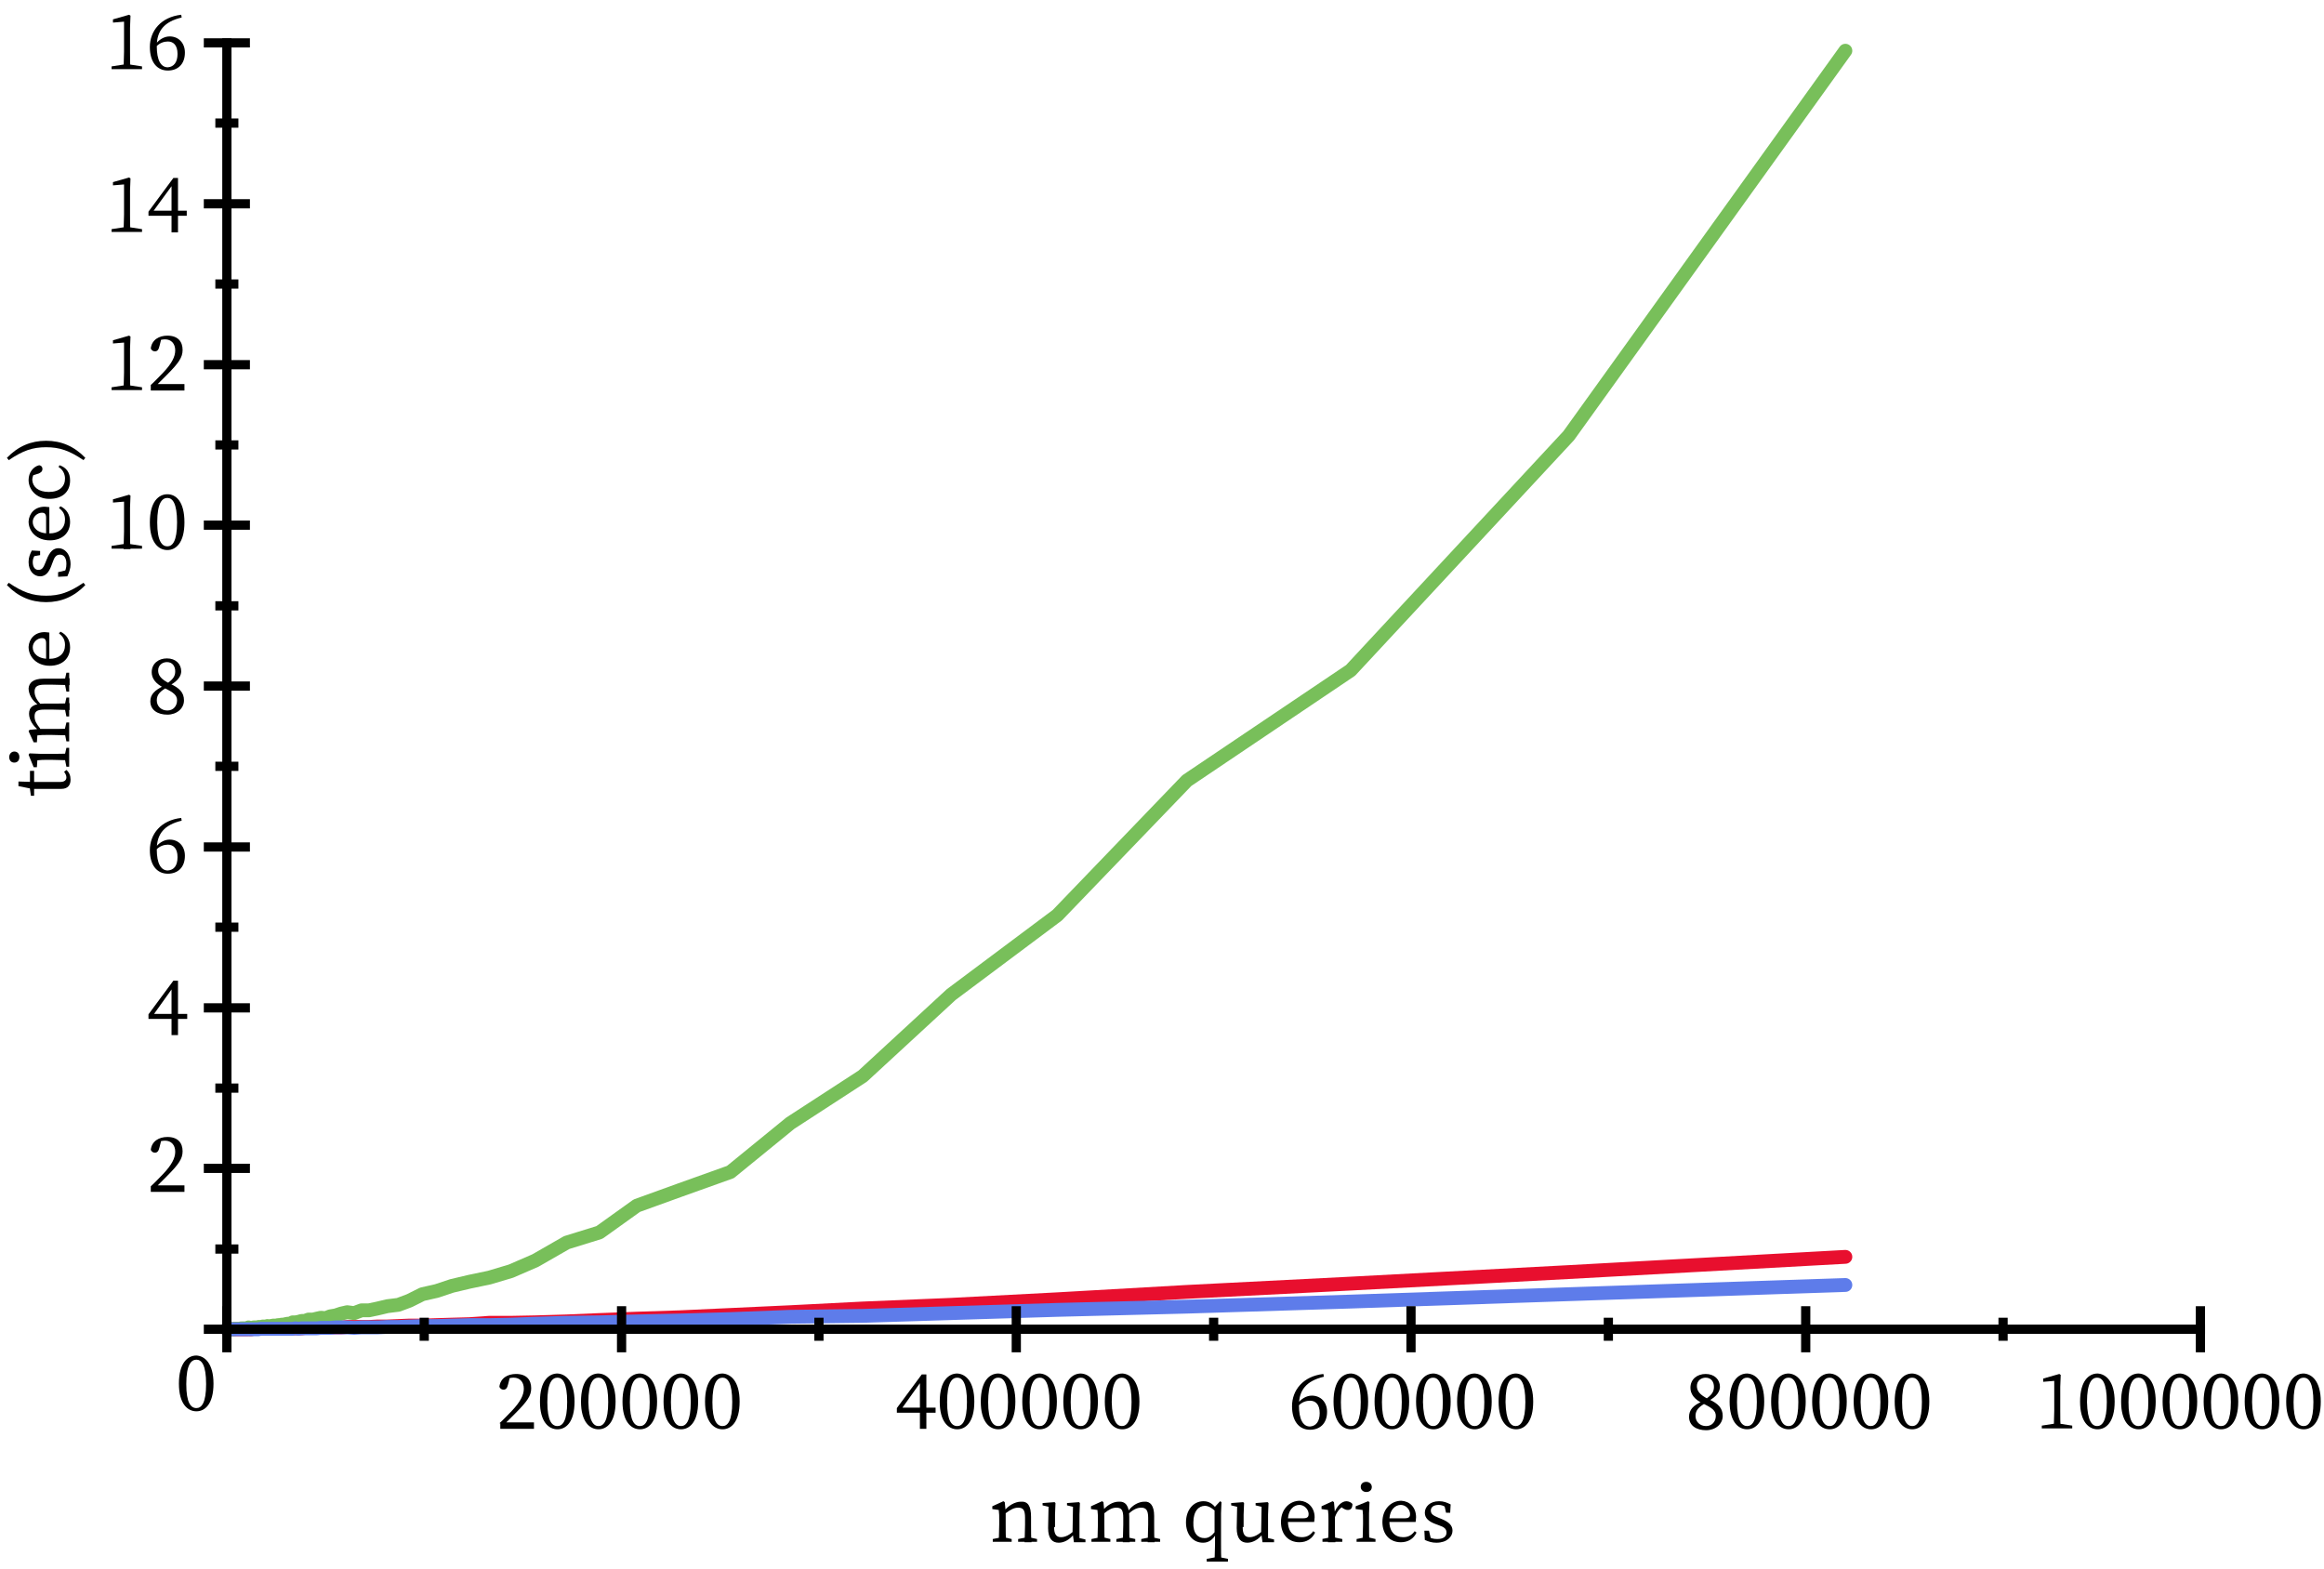<?xml version="1.0" encoding="utf-8"?>
<!-- Generator: Adobe Illustrator 24.0.3, SVG Export Plug-In . SVG Version: 6.00 Build 0)  -->
<svg version="1.1" id="Layer_1" xmlns="http://www.w3.org/2000/svg" xmlns:xlink="http://www.w3.org/1999/xlink" x="0px" y="0px"
	 width="504px" height="340.4px" viewBox="0 0 504 340.4" style="enable-background:new 0 0 504 340.4;" xml:space="preserve">
<style type="text/css">
	.st0{fill:none;stroke:#E80F2E;stroke-width:3;stroke-linecap:round;stroke-linejoin:round;stroke-miterlimit:10;}
	.st1{fill:none;stroke:#78BF5A;stroke-width:3;stroke-linecap:round;stroke-linejoin:round;stroke-miterlimit:10;}
	.st2{fill:none;stroke:#5E7CEA;stroke-width:3;stroke-linecap:round;stroke-linejoin:round;stroke-miterlimit:10;}
	.st3{fill:none;stroke:#000000;stroke-width:2;stroke-linecap:square;stroke-linejoin:round;stroke-miterlimit:10;}
	.st4{fill:none;stroke:#000000;stroke-width:2;stroke-linejoin:round;stroke-miterlimit:10;}
</style>
<polyline class="st0" points="49.2,288.3 49.2,288.3 49.2,288.3 49.2,288.3 49.2,288.3 49.2,288.3 49.2,288.3 49.2,288.3 
	49.2,288.3 49.2,288.3 49.2,288.3 49.2,288.3 49.2,288.3 49.2,288.3 49.2,288.3 49.2,288.3 49.2,288.3 49.2,288.3 49.2,288.3 
	49.2,288.3 49.2,288.3 49.2,288.3 49.2,288.3 49.3,288.3 49.3,288.3 49.3,288.3 49.3,288.3 49.3,288.3 49.3,288.3 49.3,288.3 
	49.3,288.3 49.3,288.3 49.3,288.3 49.3,288.3 49.3,288.3 49.3,288.3 49.3,288.3 49.3,288.3 49.3,288.3 49.3,288.3 49.3,288.3 
	49.3,288.3 49.3,288.3 49.3,288.3 49.3,288.3 49.3,288.3 49.3,288.3 49.3,288.3 49.3,288.3 49.3,288.3 49.3,288.3 49.3,288.3 
	49.3,288.3 49.4,288.3 49.4,288.3 49.4,288.3 49.4,288.3 49.4,288.3 49.4,288.3 49.4,288.3 49.4,288.3 49.4,288.3 49.4,288.3 
	49.4,288.3 49.5,288.3 49.5,288.3 49.5,288.3 49.5,288.3 49.5,288.3 49.6,288.3 49.6,288.3 49.6,288.3 49.6,288.3 49.7,288.3 
	49.7,288.3 49.8,288.3 49.8,288.3 49.8,288.3 49.9,288.3 50,288.3 50,288.3 50,288.3 50,288.3 50,288.3 50.1,288.3 50.1,288.3 
	50.1,288.3 50.1,288.3 50.1,288.3 50.1,288.3 50.1,288.3 50.1,288.3 50.1,288.3 50.1,288.3 50.1,288.3 50.2,288.3 50.2,288.3 
	50.2,288.3 50.2,288.3 50.2,288.3 50.2,288.3 50.2,288.3 50.2,288.3 50.2,288.3 50.2,288.3 50.3,288.3 50.3,288.3 50.3,288.3 
	50.3,288.3 50.3,288.3 50.4,288.3 50.4,288.3 50.4,288.3 50.4,288.3 50.4,288.3 50.4,288.3 50.4,288.3 50.5,288.3 50.5,288.3 
	50.5,288.3 50.5,288.3 50.5,288.3 50.5,288.3 50.5,288.3 50.6,288.3 50.6,288.3 50.6,288.3 50.6,288.3 50.6,288.3 50.6,288.3 
	50.7,288.3 50.7,288.3 50.7,288.3 50.7,288.3 50.7,288.3 50.7,288.3 50.8,288.3 50.8,288.3 50.8,288.3 50.8,288.3 50.8,288.3 
	50.9,288.3 50.9,288.3 50.9,288.3 50.9,288.3 50.9,288.3 51,288.3 51,288.3 51,288.3 51,288.3 51.1,288.3 51.1,288.3 51.1,288.3 
	51.2,288.3 51.2,288.3 51.2,288.3 51.3,288.3 51.3,288.3 51.3,288.3 51.4,288.3 51.4,288.3 51.4,288.3 51.5,288.3 51.5,288.3 
	51.5,288.3 51.6,288.3 51.6,288.3 51.6,288.3 51.7,288.3 51.7,288.3 51.8,288.3 51.8,288.3 51.8,288.3 51.9,288.3 51.9,288.3 
	52,288.3 52,288.3 52.1,288.3 52.1,288.3 52.2,288.3 52.2,288.3 52.3,288.3 52.3,288.3 52.4,288.3 52.5,288.3 52.5,288.3 
	52.6,288.3 52.7,288.3 52.7,288.3 52.8,288.3 52.9,288.3 52.9,288.3 53,288.3 53.1,288.3 53.2,288.3 53.3,288.3 53.4,288.3 
	53.4,288.3 53.5,288.3 53.7,288.3 53.8,288.3 53.9,288.2 54,288.3 54.2,288.3 54.3,288.3 54.4,288.3 54.5,288.3 54.6,288.2 
	54.7,288.2 54.9,288.2 55,288.2 55.2,288.2 55.3,288.2 55.4,288.2 55.6,288.2 55.8,288.2 55.9,288.2 56.1,288.2 56.4,288.2 
	56.6,288.2 56.8,288.2 57,288.2 57.2,288.2 57.4,288.2 57.7,288.2 58,288.2 58.3,288.2 58.6,288.2 58.9,288.2 59.2,288.2 
	59.5,288.2 59.9,288.2 60.3,288.2 60.7,288.2 61.1,288.1 61.5,288.2 61.9,288.2 62.4,288.1 62.9,288.1 63.5,288.1 64.1,288.1 
	64.7,288.1 65.4,288.1 66.1,288 66.9,288 67.9,288 68.7,288 69.6,287.9 70.6,287.9 71.6,287.9 72.8,287.9 74,287.9 75.3,287.8 
	76.8,287.8 78.4,287.8 80,287.8 81.9,287.7 84,287.7 86.4,287.6 88.8,287.5 91.6,287.5 94.7,287.4 98,287.3 101.8,287.2 
	106.1,286.9 110.8,286.9 116.1,286.8 122.9,286.6 130,286.3 138.1,286 147.5,285.7 158.4,285.2 171.4,284.6 187.1,283.8 206.3,283 
	229.3,281.8 257.4,280.2 292.9,278.4 340.2,275.9 400.2,272.6 "/>
<polyline class="st1" points="49.2,288.3 49.2,288.3 49.2,288.3 49.2,288.3 49.2,288.3 49.2,288.3 49.2,288.3 49.2,288.3 
	49.2,288.3 49.2,288.3 49.2,288.3 49.2,288.3 49.2,288.3 49.2,288.3 49.2,288.3 49.2,288.3 49.2,288.3 49.2,288.3 49.2,288.3 
	49.2,288.3 49.2,288.3 49.2,288.3 49.2,288.3 49.3,288.3 49.3,288.3 49.3,288.3 49.3,288.3 49.3,288.3 49.3,288.3 49.3,288.3 
	49.3,288.3 49.3,288.3 49.3,288.3 49.3,288.3 49.3,288.3 49.3,288.3 49.3,288.3 49.3,288.3 49.3,288.3 49.3,288.3 49.3,288.3 
	49.3,288.3 49.3,288.3 49.3,288.3 49.3,288.3 49.3,288.3 49.3,288.3 49.3,288.3 49.3,288.3 49.3,288.3 49.3,288.3 49.3,288.3 
	49.3,288.3 49.4,288.3 49.4,288.3 49.4,288.3 49.4,288.3 49.4,288.3 49.4,288.3 49.4,288.3 49.4,288.3 49.4,288.3 49.4,288.3 
	49.4,288.3 49.5,288.3 49.5,288.3 49.5,288.3 49.5,288.3 49.5,288.3 49.6,288.3 49.6,288.3 49.6,288.3 49.6,288.3 49.7,288.3 
	49.7,288.3 49.8,288.3 49.8,288.3 49.8,288.3 49.9,288.3 50,288.3 50,288.3 50,288.3 50,288.3 50,288.3 50.1,288.3 50.1,288.3 
	50.1,288.3 50.1,288.3 50.1,288.3 50.1,288.3 50.1,288.3 50.1,288.3 50.1,288.3 50.1,288.3 50.1,288.3 50.2,288.3 50.2,288.3 
	50.2,288.3 50.2,288.3 50.2,288.3 50.2,288.3 50.2,288.3 50.2,288.3 50.2,288.3 50.2,288.3 50.3,288.3 50.3,288.3 50.3,288.3 
	50.3,288.3 50.3,288.3 50.4,288.3 50.4,288.3 50.4,288.3 50.4,288.3 50.4,288.3 50.4,288.3 50.4,288.3 50.5,288.3 50.5,288.3 
	50.5,288.3 50.5,288.3 50.5,288.3 50.5,288.3 50.5,288.3 50.6,288.3 50.6,288.3 50.6,288.3 50.6,288.3 50.6,288.3 50.6,288.3 
	50.7,288.2 50.7,288.3 50.7,288.2 50.7,288.2 50.7,288.3 50.7,288.2 50.8,288.2 50.8,288.2 50.8,288.2 50.8,288.2 50.8,288.2 
	50.9,288.2 50.9,288.2 50.9,288.2 50.9,288.2 50.9,288.2 51,288.2 51,288.2 51,288.2 51,288.2 51.1,288.2 51.1,288.2 51.1,288.2 
	51.2,288.2 51.2,288.2 51.2,288.2 51.3,288.2 51.3,288.2 51.3,288.2 51.4,288.2 51.4,288.2 51.4,288.2 51.5,288.2 51.5,288.2 
	51.5,288.2 51.6,288.2 51.6,288.2 51.6,288.2 51.7,288.2 51.7,288.2 51.8,288.2 51.8,288.2 51.8,288.2 51.9,288.2 51.9,288.2 
	52,288.2 52,288.2 52.1,288.2 52.1,288.2 52.2,288.2 52.2,288.2 52.3,288.2 52.3,288.1 52.4,288.2 52.5,288.2 52.5,288.1 
	52.6,288.1 52.7,288.1 52.7,288.1 52.8,288.1 52.9,288.1 52.9,288.1 53,288.1 53.1,288.1 53.2,288.1 53.3,288.1 53.4,288.1 
	53.4,288.1 53.5,288.1 53.7,288 53.8,288 53.9,287.9 54,288 54.2,288 54.3,288 54.4,288 54.5,288 54.6,288 54.7,288 54.9,288 
	55,287.9 55.2,287.9 55.3,287.9 55.4,287.9 55.6,287.9 55.8,287.9 55.9,287.9 56.1,287.8 56.4,287.8 56.6,287.8 56.8,287.8 
	57,287.7 57.2,287.7 57.4,287.7 57.7,287.7 58,287.6 58.3,287.7 58.6,287.6 58.9,287.6 59.2,287.5 59.5,287.5 59.9,287.5 
	60.3,287.4 60.7,287.4 61.1,287.3 61.5,287.3 61.9,287.2 62.4,287.1 62.9,287.1 63.5,286.8 64.1,286.8 64.7,286.7 65.4,286.5 
	66.1,286.5 66.9,286.2 67.9,286.2 68.7,286 69.6,285.8 70.6,285.9 71.6,285.5 72.8,285.3 74,284.9 75.3,284.6 76.8,284.8 
	78.4,284.2 80,284.2 81.9,283.8 84,283.3 86.4,283 88.8,282.1 91.6,280.7 94.7,280 98,278.9 101.8,278 106.1,277.1 110.8,275.7 
	116.1,273.4 122.9,269.5 130,267.3 138.1,261.5 147.5,258.1 158.4,254.2 171.4,243.6 187.1,233.4 206.3,215.7 229.3,198.5 
	257.4,169.3 292.9,145.4 340.2,94.5 400.2,11 "/>
<polyline class="st2" points="49.2,288.3 49.2,288.3 49.2,288.3 49.2,288.3 49.2,288.3 49.2,288.3 49.2,288.3 49.2,288.3 
	49.2,288.3 49.2,288.3 49.2,288.3 49.2,288.3 49.2,288.3 49.2,288.3 49.2,288.3 49.2,288.3 49.2,288.3 49.2,288.3 49.2,288.3 
	49.2,288.3 49.2,288.3 49.2,288.3 49.2,288.3 49.3,288.3 49.3,288.3 49.3,288.3 49.3,288.3 49.3,288.3 49.3,288.3 49.3,288.3 
	49.3,288.3 49.3,288.3 49.3,288.3 49.3,288.3 49.3,288.3 49.3,288.3 49.3,288.3 49.3,288.3 49.3,288.3 49.3,288.3 49.3,288.3 
	49.3,288.3 49.3,288.3 49.3,288.3 49.3,288.3 49.3,288.3 49.3,288.3 49.3,288.3 49.3,288.3 49.3,288.3 49.3,288.3 49.3,288.3 
	49.3,288.3 49.4,288.3 49.4,288.3 49.4,288.3 49.4,288.3 49.4,288.3 49.4,288.3 49.4,288.3 49.4,288.3 49.4,288.3 49.4,288.3 
	49.4,288.3 49.5,288.3 49.5,288.3 49.5,288.3 49.5,288.3 49.5,288.3 49.6,288.3 49.6,288.3 49.6,288.3 49.6,288.3 49.7,288.3 
	49.7,288.3 49.8,288.3 49.8,288.3 49.8,288.3 49.9,288.3 50,288.3 50,288.3 50,288.3 50,288.3 50,288.3 50.1,288.3 50.1,288.3 
	50.1,288.3 50.1,288.3 50.1,288.3 50.1,288.3 50.1,288.3 50.1,288.3 50.1,288.3 50.1,288.3 50.1,288.3 50.2,288.3 50.2,288.3 
	50.2,288.3 50.2,288.3 50.2,288.3 50.2,288.3 50.2,288.3 50.2,288.3 50.2,288.3 50.2,288.3 50.3,288.3 50.3,288.3 50.3,288.3 
	50.3,288.3 50.3,288.3 50.4,288.3 50.4,288.3 50.4,288.3 50.4,288.3 50.4,288.3 50.4,288.3 50.4,288.3 50.5,288.3 50.5,288.3 
	50.5,288.3 50.5,288.3 50.5,288.3 50.5,288.3 50.5,288.3 50.6,288.3 50.6,288.3 50.6,288.3 50.6,288.3 50.6,288.3 50.6,288.3 
	50.7,288.3 50.7,288.3 50.7,288.3 50.7,288.3 50.7,288.3 50.7,288.3 50.8,288.3 50.8,288.3 50.8,288.3 50.8,288.3 50.8,288.3 
	50.9,288.3 50.9,288.3 50.9,288.3 50.9,288.3 50.9,288.3 51,288.3 51,288.3 51,288.3 51,288.3 51.1,288.3 51.1,288.3 51.1,288.3 
	51.2,288.3 51.2,288.3 51.2,288.3 51.3,288.3 51.3,288.3 51.3,288.3 51.4,288.3 51.4,288.3 51.4,288.3 51.5,288.3 51.5,288.3 
	51.5,288.3 51.6,288.3 51.6,288.3 51.6,288.3 51.7,288.3 51.7,288.3 51.8,288.3 51.8,288.3 51.8,288.3 51.9,288.3 51.9,288.3 
	52,288.3 52,288.3 52.1,288.3 52.1,288.3 52.2,288.3 52.2,288.3 52.3,288.3 52.3,288.3 52.4,288.3 52.5,288.3 52.5,288.3 
	52.6,288.3 52.7,288.3 52.7,288.3 52.8,288.3 52.9,288.3 52.9,288.3 53,288.3 53.1,288.3 53.2,288.3 53.3,288.3 53.4,288.3 
	53.4,288.3 53.5,288.3 53.7,288.3 53.8,288.3 53.9,288.3 54,288.3 54.2,288.3 54.3,288.3 54.4,288.3 54.5,288.3 54.6,288.3 
	54.7,288.3 54.9,288.3 55,288.3 55.2,288.3 55.3,288.3 55.4,288.3 55.6,288.3 55.8,288.3 55.9,288.3 56.1,288.3 56.4,288.2 
	56.6,288.2 56.8,288.2 57,288.2 57.2,288.2 57.4,288.2 57.7,288.2 58,288.2 58.3,288.2 58.6,288.2 58.9,288.2 59.2,288.2 
	59.5,288.2 59.9,288.2 60.3,288.2 60.7,288.2 61.1,288.2 61.5,288.2 61.9,288.2 62.4,288.2 62.9,288.2 63.5,288.2 64.1,288.1 
	64.7,288.2 65.4,288.1 66.1,288.1 66.9,288.1 67.9,288.1 68.7,288.1 69.6,288 70.6,288 71.6,288 72.8,287.9 74,287.9 75.3,287.9 
	76.8,288 78.4,287.9 80,287.9 81.9,287.9 84,287.8 86.4,287.8 88.8,287.7 91.6,287.6 94.7,287.6 98,287.5 101.8,287.4 106.1,287.4 
	110.8,287.3 116.1,287.1 122.9,286.9 130,286.8 138.1,286.6 147.5,286.4 158.4,286.1 171.4,285.6 187.1,285.4 206.3,284.8 
	229.3,284.1 257.4,283.4 292.9,282.3 340.2,280.7 400.2,278.7 "/>
<path class="st3" d="M49.2,288.3h428 M49.2,288.3V9.3"/>
<line class="st4" x1="49.2" y1="283.3" x2="49.2" y2="293.3"/>
<path class="st4" d="M92,285.8v5 M134.8,283.3v10"/>
<path class="st4" d="M177.6,285.8v5 M220.4,283.3v10"/>
<path class="st4" d="M263.2,285.8v5 M306,283.3v10"/>
<path class="st4" d="M348.8,285.8v5 M391.6,283.3v10"/>
<path class="st4" d="M434.4,285.8v5 M477.2,283.3v10"/>
<line class="st4" x1="44.2" y1="288.3" x2="54.2" y2="288.3"/>
<path class="st4" d="M51.7,270.9h-5 M44.2,253.4h10"/>
<path class="st4" d="M51.7,236h-5 M44.2,218.6h10"/>
<path class="st4" d="M51.7,201.1h-5 M44.2,183.7h10"/>
<path class="st4" d="M51.7,166.2h-5 M44.2,148.8h10"/>
<path class="st4" d="M51.7,131.4h-5 M44.2,113.9h10"/>
<path class="st4" d="M51.7,96.5h-5 M44.2,79.1h10"/>
<path class="st4" d="M51.7,61.6h-5 M44.2,44.2h10"/>
<path class="st4" d="M51.7,26.7h-5 M44.2,9.3h10"/>
<g>
	<g>
		<path d="M108.3,308.7c1-0.9,1.9-1.9,2.7-2.7c1.8-1.9,2.6-3.4,2.6-4.8c0-1.5-0.9-2.4-2.2-2.4c-0.4,0-1.2,0.1-1.8,0.4l1-0.6
			l-0.4,1.6c-0.2,0.9-0.5,1.2-1,1.2c-0.4,0-0.7-0.2-0.9-0.6c0.2-1.9,1.8-2.8,3.6-2.8c2.3,0,3.3,1.3,3.3,3.1c0,1.6-0.8,2.8-3.5,5.5
			c-0.6,0.6-1.4,1.4-2.3,2.3l-0.2-0.4h6.6v1.4h-7.3V308.7z"/>
		<path d="M124.6,304c0,4.5-1.9,6-3.7,6c-1.9,0-3.8-1.6-3.8-6c0-4.5,1.9-6.1,3.8-6.1C122.7,298,124.6,299.6,124.6,304z M120.9,309.3
			c1.1,0,2.1-1.1,2.1-5.2c0-4.2-1-5.3-2.1-5.3c-1.1,0-2.2,1-2.2,5.3C118.7,308.2,119.7,309.3,120.9,309.3z"/>
		<path d="M133.5,304c0,4.5-1.9,6-3.7,6c-1.9,0-3.8-1.6-3.8-6c0-4.5,1.9-6.1,3.8-6.1C131.7,298,133.5,299.6,133.5,304z M129.8,309.3
			c1.1,0,2.1-1.1,2.1-5.2c0-4.2-1-5.3-2.1-5.3c-1.1,0-2.2,1-2.2,5.3C127.7,308.2,128.7,309.3,129.8,309.3z"/>
		<path d="M142.5,304c0,4.5-1.9,6-3.7,6c-1.9,0-3.8-1.6-3.8-6c0-4.5,1.9-6.1,3.8-6.1C140.6,298,142.5,299.6,142.5,304z M138.8,309.3
			c1.1,0,2.1-1.1,2.1-5.2c0-4.2-1-5.3-2.1-5.3c-1.1,0-2.2,1-2.2,5.3C136.6,308.2,137.6,309.3,138.8,309.3z"/>
		<path d="M151.4,304c0,4.5-1.9,6-3.7,6c-1.9,0-3.8-1.6-3.8-6c0-4.5,1.9-6.1,3.8-6.1C149.6,298,151.4,299.6,151.4,304z M147.7,309.3
			c1.1,0,2.1-1.1,2.1-5.2c0-4.2-1-5.3-2.1-5.3c-1.1,0-2.2,1-2.2,5.3C145.5,308.2,146.6,309.3,147.7,309.3z"/>
		<path d="M160.4,304c0,4.5-1.9,6-3.7,6c-1.9,0-3.8-1.6-3.8-6c0-4.5,1.9-6.1,3.8-6.1C158.5,298,160.4,299.6,160.4,304z M156.7,309.3
			c1.1,0,2.1-1.1,2.1-5.2c0-4.2-1-5.3-2.1-5.3c-1.1,0-2.2,1-2.2,5.3C154.5,308.2,155.5,309.3,156.7,309.3z"/>
	</g>
</g>
<g>
	<g>
		<path d="M194.5,306.3v-0.9l5.4-7.3h1v11.8h-1.4v-10.6h0.5l-4.5,6.3l0-0.3h7.4v1.1H194.5z"/>
		<path d="M211.3,304c0,4.5-1.9,6-3.7,6c-1.9,0-3.8-1.6-3.8-6c0-4.5,1.9-6.1,3.8-6.1C209.4,298,211.3,299.6,211.3,304z M207.6,309.3
			c1.1,0,2.1-1.1,2.1-5.2c0-4.2-1-5.3-2.1-5.3c-1.1,0-2.2,1-2.2,5.3C205.4,308.2,206.4,309.3,207.6,309.3z"/>
		<path d="M220.2,304c0,4.5-1.9,6-3.7,6c-1.9,0-3.8-1.6-3.8-6c0-4.5,1.9-6.1,3.8-6.1C218.4,298,220.2,299.6,220.2,304z M216.5,309.3
			c1.1,0,2.1-1.1,2.1-5.2c0-4.2-1-5.3-2.1-5.3c-1.1,0-2.2,1-2.2,5.3C214.3,308.2,215.4,309.3,216.5,309.3z"/>
		<path d="M229.2,304c0,4.5-1.9,6-3.7,6c-1.9,0-3.8-1.6-3.8-6c0-4.5,1.9-6.1,3.8-6.1C227.3,298,229.2,299.6,229.2,304z M225.5,309.3
			c1.1,0,2.1-1.1,2.1-5.2c0-4.2-1-5.3-2.1-5.3c-1.1,0-2.2,1-2.2,5.3C223.3,308.2,224.3,309.3,225.5,309.3z"/>
		<path d="M238.1,304c0,4.5-1.9,6-3.7,6c-1.9,0-3.8-1.6-3.8-6c0-4.5,1.9-6.1,3.8-6.1C236.3,298,238.1,299.6,238.1,304z M234.4,309.3
			c1.1,0,2.1-1.1,2.1-5.2c0-4.2-1-5.3-2.1-5.3c-1.1,0-2.2,1-2.2,5.3C232.2,308.2,233.3,309.3,234.4,309.3z"/>
		<path d="M247.1,304c0,4.5-1.9,6-3.7,6c-1.9,0-3.8-1.6-3.8-6c0-4.5,1.9-6.1,3.8-6.1C245.2,298,247.1,299.6,247.1,304z M243.3,309.3
			c1.1,0,2.1-1.1,2.1-5.2c0-4.2-1-5.3-2.1-5.3c-1.1,0-2.2,1-2.2,5.3C241.2,308.2,242.2,309.3,243.3,309.3z"/>
	</g>
</g>
<g>
	<g>
		<path d="M286.2,306.5c0-1.9-0.9-2.7-2.1-2.7c-0.8,0-1.8,0.3-2.5,1.1l-0.3-0.3c0.8-1.2,2-1.9,3.2-1.9c1.9,0,3.3,1.4,3.3,3.5
			c0,2.6-1.6,3.9-3.7,3.9c-2.4,0-3.9-1.9-3.9-5.1c0-3.5,2.4-6.5,6.8-7l0.1,0.6c-3.8,0.9-5.4,2.9-5.4,6.2c0,3.1,0.9,4.6,2.4,4.6
			C285.4,309.3,286.2,308.3,286.2,306.5z"/>
		<path d="M296.7,304c0,4.5-1.9,6-3.7,6c-1.9,0-3.8-1.6-3.8-6c0-4.5,1.9-6.1,3.8-6.1C294.8,298,296.7,299.6,296.7,304z M293,309.3
			c1.1,0,2.1-1.1,2.1-5.2c0-4.2-1-5.3-2.1-5.3c-1.1,0-2.2,1-2.2,5.3C290.8,308.2,291.8,309.3,293,309.3z"/>
		<path d="M305.6,304c0,4.5-1.9,6-3.7,6c-1.9,0-3.8-1.6-3.8-6c0-4.5,1.9-6.1,3.8-6.1C303.8,298,305.6,299.6,305.6,304z M301.9,309.3
			c1.1,0,2.1-1.1,2.1-5.2c0-4.2-1-5.3-2.1-5.3c-1.1,0-2.2,1-2.2,5.3C299.7,308.2,300.8,309.3,301.9,309.3z"/>
		<path d="M314.6,304c0,4.5-1.9,6-3.7,6c-1.9,0-3.8-1.6-3.8-6c0-4.5,1.9-6.1,3.8-6.1C312.7,298,314.6,299.6,314.6,304z M310.8,309.3
			c1.1,0,2.1-1.1,2.1-5.2c0-4.2-1-5.3-2.1-5.3c-1.1,0-2.2,1-2.2,5.3C308.7,308.2,309.7,309.3,310.8,309.3z"/>
		<path d="M323.5,304c0,4.5-1.9,6-3.7,6c-1.9,0-3.8-1.6-3.8-6c0-4.5,1.9-6.1,3.8-6.1C321.7,298,323.5,299.6,323.5,304z M319.8,309.3
			c1.1,0,2.1-1.1,2.1-5.2c0-4.2-1-5.3-2.1-5.3c-1.1,0-2.2,1-2.2,5.3C317.6,308.2,318.7,309.3,319.8,309.3z"/>
		<path d="M332.5,304c0,4.5-1.9,6-3.7,6c-1.9,0-3.8-1.6-3.8-6c0-4.5,1.9-6.1,3.8-6.1C330.6,298,332.5,299.6,332.5,304z M328.7,309.3
			c1.1,0,2.1-1.1,2.1-5.2c0-4.2-1-5.3-2.1-5.3c-1.1,0-2.2,1-2.2,5.3C326.6,308.2,327.6,309.3,328.7,309.3z"/>
	</g>
</g>
<g>
	<g>
		<path d="M369.1,304l0.8,0.3c-1.4,0.8-2.2,1.5-2.2,2.8c0,1.3,1,2.2,2.3,2.2c1.3,0,2.1-1,2.1-2.2c0-1.1-0.7-1.7-2.8-2.7
			c-1.9-0.9-2.7-2.1-2.7-3.4c0-1.9,1.5-3,3.3-3c1.9,0,3.1,1.2,3.1,2.8c0,0.9-0.6,2.1-2.6,3.1l-0.7-0.3c1.5-1,2-1.7,2-2.8
			c0-1.1-0.6-2-1.8-2c-1,0-1.9,0.7-1.9,1.8c0,1,0.5,1.9,2.6,2.9c2,0.9,3,1.9,3,3.6c0,1.8-1.6,3.1-3.6,3.1c-2.1,0-3.7-1-3.7-2.9
			C366.3,305.8,367.2,304.8,369.1,304z"/>
		<path d="M382.6,304c0,4.5-1.9,6-3.7,6c-1.9,0-3.8-1.6-3.8-6c0-4.5,1.9-6.1,3.8-6.1C380.8,298,382.6,299.6,382.6,304z M378.9,309.3
			c1.1,0,2.1-1.1,2.1-5.2c0-4.2-1-5.3-2.1-5.3c-1.1,0-2.2,1-2.2,5.3C376.7,308.2,377.8,309.3,378.9,309.3z"/>
		<path d="M391.6,304c0,4.5-1.9,6-3.7,6c-1.9,0-3.8-1.6-3.8-6c0-4.5,1.9-6.1,3.8-6.1C389.7,298,391.6,299.6,391.6,304z M387.9,309.3
			c1.1,0,2.1-1.1,2.1-5.2c0-4.2-1-5.3-2.1-5.3c-1.1,0-2.2,1-2.2,5.3C385.7,308.2,386.7,309.3,387.9,309.3z"/>
		<path d="M400.5,304c0,4.5-1.9,6-3.7,6c-1.9,0-3.8-1.6-3.8-6c0-4.5,1.9-6.1,3.8-6.1C398.7,298,400.5,299.6,400.5,304z M396.8,309.3
			c1.1,0,2.1-1.1,2.1-5.2c0-4.2-1-5.3-2.1-5.3c-1.1,0-2.2,1-2.2,5.3C394.6,308.2,395.7,309.3,396.8,309.3z"/>
		<path d="M409.5,304c0,4.5-1.9,6-3.7,6c-1.9,0-3.8-1.6-3.8-6c0-4.5,1.9-6.1,3.8-6.1C407.6,298,409.5,299.6,409.5,304z M405.7,309.3
			c1.1,0,2.1-1.1,2.1-5.2c0-4.2-1-5.3-2.1-5.3c-1.1,0-2.2,1-2.2,5.3C403.6,308.2,404.6,309.3,405.7,309.3z"/>
		<path d="M418.4,304c0,4.5-1.9,6-3.7,6c-1.9,0-3.8-1.6-3.8-6c0-4.5,1.9-6.1,3.8-6.1C416.6,298,418.4,299.6,418.4,304z M414.7,309.3
			c1.1,0,2.1-1.1,2.1-5.2c0-4.2-1-5.3-2.1-5.3c-1.1,0-2.2,1-2.2,5.3C412.5,308.2,413.6,309.3,414.7,309.3z"/>
	</g>
</g>
<g>
	<g>
		<path d="M449.4,309.2v0.6h-6.6v-0.6l2.6-0.4h1.4L449.4,309.2z M446.6,298l0.3,0.2l-0.1,2.6v5.2c0,1.3,0,2.5,0.1,3.8h-1.5
			c0-1.3,0.1-2.5,0.1-3.8v-6.5l-2.4,0.2V299L446.6,298z"/>
		<path d="M458.6,304c0,4.5-1.9,6-3.7,6c-1.9,0-3.8-1.6-3.8-6c0-4.5,1.9-6.1,3.8-6.1C456.7,298,458.6,299.6,458.6,304z M454.8,309.3
			c1.1,0,2.1-1.1,2.1-5.2c0-4.2-1-5.3-2.1-5.3c-1.1,0-2.2,1-2.2,5.3C452.7,308.2,453.7,309.3,454.8,309.3z"/>
		<path d="M467.5,304c0,4.5-1.9,6-3.7,6c-1.9,0-3.8-1.6-3.8-6c0-4.5,1.9-6.1,3.8-6.1C465.7,298,467.5,299.6,467.5,304z M463.8,309.3
			c1.1,0,2.1-1.1,2.1-5.2c0-4.2-1-5.3-2.1-5.3c-1.1,0-2.2,1-2.2,5.3C461.6,308.2,462.6,309.3,463.8,309.3z"/>
		<path d="M476.5,304c0,4.5-1.9,6-3.7,6c-1.9,0-3.8-1.6-3.8-6c0-4.5,1.9-6.1,3.8-6.1C474.6,298,476.5,299.6,476.5,304z M472.7,309.3
			c1.1,0,2.1-1.1,2.1-5.2c0-4.2-1-5.3-2.1-5.3c-1.1,0-2.2,1-2.2,5.3C470.6,308.2,471.6,309.3,472.7,309.3z"/>
		<path d="M485.4,304c0,4.5-1.9,6-3.7,6c-1.9,0-3.8-1.6-3.8-6c0-4.5,1.9-6.1,3.8-6.1C483.5,298,485.4,299.6,485.4,304z M481.7,309.3
			c1.1,0,2.1-1.1,2.1-5.2c0-4.2-1-5.3-2.1-5.3c-1.1,0-2.2,1-2.2,5.3C479.5,308.2,480.5,309.3,481.7,309.3z"/>
		<path d="M494.3,304c0,4.5-1.9,6-3.7,6c-1.9,0-3.8-1.6-3.8-6c0-4.5,1.9-6.1,3.8-6.1C492.5,298,494.3,299.6,494.3,304z M490.6,309.3
			c1.1,0,2.1-1.1,2.1-5.2c0-4.2-1-5.3-2.1-5.3c-1.1,0-2.2,1-2.2,5.3C488.5,308.2,489.5,309.3,490.6,309.3z"/>
		<path d="M503.3,304c0,4.5-1.9,6-3.7,6c-1.9,0-3.8-1.6-3.8-6c0-4.5,1.9-6.1,3.8-6.1C501.4,298,503.3,299.6,503.3,304z M499.6,309.3
			c1.1,0,2.1-1.1,2.1-5.2c0-4.2-1-5.3-2.1-5.3c-1.1,0-2.2,1-2.2,5.3C497.4,308.2,498.4,309.3,499.6,309.3z"/>
	</g>
</g>
<g>
	<g>
		<path d="M46.3,300.1c0,4.5-1.9,6-3.7,6c-1.9,0-3.8-1.6-3.8-6c0-4.5,1.9-6.1,3.8-6.1C44.4,294.1,46.3,295.7,46.3,300.1z
			 M42.6,305.4c1.1,0,2.1-1.1,2.1-5.2c0-4.2-1-5.3-2.1-5.3c-1.1,0-2.2,1-2.2,5.3C40.4,304.3,41.4,305.4,42.6,305.4z"/>
	</g>
</g>
<g>
	<g>
		<path d="M32.7,257.3c1-0.9,1.9-1.9,2.7-2.7c1.8-1.9,2.6-3.4,2.6-4.8c0-1.5-0.9-2.4-2.2-2.4c-0.4,0-1.2,0.1-1.8,0.4l1-0.6l-0.4,1.6
			c-0.2,0.9-0.5,1.2-1,1.2c-0.4,0-0.7-0.2-0.9-0.6c0.2-1.9,1.8-2.8,3.6-2.8c2.3,0,3.3,1.3,3.3,3.1c0,1.6-0.8,2.8-3.5,5.5
			c-0.6,0.6-1.4,1.4-2.3,2.3l-0.2-0.4H40v1.4h-7.3V257.3z"/>
	</g>
</g>
<g>
	<g>
		<path d="M32.2,220.9V220l5.4-7.3h1v11.8h-1.4v-10.6h0.5l-4.5,6.3l0-0.3h7.4v1.1H32.2z"/>
	</g>
</g>
<g>
	<g>
		<path d="M38.5,185.9c0-1.9-0.9-2.7-2.1-2.7c-0.8,0-1.8,0.3-2.5,1.1l-0.3-0.3c0.8-1.2,2-1.9,3.2-1.9c1.9,0,3.3,1.4,3.3,3.5
			c0,2.6-1.6,3.9-3.7,3.9c-2.4,0-3.9-1.9-3.9-5.1c0-3.5,2.4-6.5,6.8-7l0.1,0.6c-3.8,0.9-5.4,2.9-5.4,6.2c0,3.1,0.9,4.6,2.4,4.6
			C37.7,188.7,38.5,187.8,38.5,185.9z"/>
	</g>
</g>
<g>
	<g>
		<path d="M35.4,148.8l0.8,0.3c-1.4,0.8-2.2,1.5-2.2,2.8c0,1.3,1,2.2,2.3,2.2c1.3,0,2.1-1,2.1-2.2c0-1.1-0.7-1.7-2.8-2.7
			c-1.9-0.9-2.7-2.1-2.7-3.4c0-1.9,1.5-3,3.3-3c1.9,0,3.1,1.2,3.1,2.8c0,0.9-0.6,2.1-2.6,3.1l-0.7-0.3c1.5-1,2-1.7,2-2.8
			c0-1.1-0.6-2-1.8-2c-1,0-1.9,0.7-1.9,1.8c0,1,0.5,1.9,2.6,2.9c2,0.9,3,1.9,3,3.6c0,1.8-1.6,3.1-3.6,3.1c-2.1,0-3.7-1-3.7-2.9
			C32.6,150.6,33.6,149.7,35.4,148.8z"/>
	</g>
</g>
<g>
	<g>
		<path d="M30.8,118.4v0.6h-6.6v-0.6l2.6-0.4h1.4L30.8,118.4z M28,107.3l0.3,0.2l-0.1,2.6v5.2c0,1.3,0,2.5,0.1,3.8h-1.5
			c0-1.3,0.1-2.5,0.1-3.8v-6.5l-2.4,0.2v-0.7L28,107.3z"/>
		<path d="M40,113.3c0,4.5-1.9,6-3.7,6c-1.9,0-3.8-1.6-3.8-6c0-4.5,1.9-6.1,3.8-6.1C38.2,107.2,40,108.8,40,113.3z M36.3,118.5
			c1.1,0,2.1-1.1,2.1-5.2c0-4.2-1-5.3-2.1-5.3c-1.1,0-2.2,1-2.2,5.3C34.1,117.5,35.2,118.5,36.3,118.5z"/>
	</g>
</g>
<g>
	<g>
		<path d="M30.8,84v0.6h-6.6V84l2.6-0.4h1.4L30.8,84z M28,72.8l0.3,0.2l-0.1,2.6v5.2c0,1.3,0,2.5,0.1,3.8h-1.5
			c0-1.3,0.1-2.5,0.1-3.8v-6.5l-2.4,0.2v-0.7L28,72.8z"/>
		<path d="M32.7,83.5c1-0.9,1.9-1.9,2.7-2.7c1.8-1.9,2.6-3.4,2.6-4.8c0-1.5-0.9-2.4-2.2-2.4c-0.4,0-1.2,0.1-1.8,0.4l1-0.6l-0.4,1.6
			c-0.2,0.9-0.5,1.2-1,1.2c-0.4,0-0.7-0.2-0.9-0.6c0.2-1.9,1.8-2.8,3.6-2.8c2.3,0,3.3,1.3,3.3,3.1c0,1.6-0.8,2.8-3.5,5.5
			c-0.6,0.6-1.4,1.4-2.3,2.3l-0.2-0.4H40v1.4h-7.3V83.5z"/>
	</g>
</g>
<g>
	<g>
		<path d="M30.8,49.7v0.6h-6.6v-0.6l2.6-0.4h1.4L30.8,49.7z M28,38.5l0.3,0.2l-0.1,2.6v5.2c0,1.3,0,2.5,0.1,3.8h-1.5
			c0-1.3,0.1-2.5,0.1-3.8V40l-2.4,0.2v-0.7L28,38.5z"/>
		<path d="M32.2,46.8v-0.9l5.4-7.3h1v11.8h-1.4V39.7h0.5L33.1,46l0-0.3h7.4v1.1H32.2z"/>
	</g>
</g>
<g>
	<g>
		<path d="M30.8,14.4V15h-6.6v-0.6l2.6-0.4h1.4L30.8,14.4z M28,3.2l0.3,0.2L28.2,6v5.2c0,1.3,0,2.5,0.1,3.8h-1.5
			c0-1.3,0.1-2.5,0.1-3.8V4.7l-2.4,0.2V4.2L28,3.2z"/>
		<path d="M38.5,11.7c0-1.9-0.9-2.7-2.1-2.7c-0.8,0-1.8,0.3-2.5,1.1l-0.3-0.3c0.8-1.2,2-1.9,3.2-1.9c1.9,0,3.3,1.4,3.3,3.5
			c0,2.6-1.6,3.9-3.7,3.9c-2.4,0-3.9-1.9-3.9-5.1c0-3.5,2.4-6.5,6.8-7l0.1,0.6c-3.8,0.9-5.4,2.9-5.4,6.2c0,3.1,0.9,4.6,2.4,4.6
			C37.7,14.5,38.5,13.5,38.5,11.7z"/>
	</g>
</g>
<g>
	<g>
		<path d="M14.4,168.6c0-0.4-0.2-0.8-0.5-1.2l0.5-0.4c0.6,0.5,0.9,1.2,0.9,2.1c0,1.2-0.6,2-2,2c-0.4,0-0.8,0-1.5,0H7.4v1.5H6.7
			l-0.3-2.2l0.6,0.7L4,170.5v-1l3.2,0.1H13C14,169.6,14.4,169.2,14.4,168.6z M6.5,167.2h0.9v3.2H6.5V167.2z"/>
		<path d="M3.1,165.4c-0.7,0-1.1-0.5-1.1-1.2s0.5-1.2,1.1-1.2c0.7,0,1.1,0.5,1.1,1.2S3.8,165.4,3.1,165.4z M15,164.9
			c-0.8,0-2.7-0.1-3.8-0.1h-0.8c-1,0-1.5,0-2.3,0.1L8,166.4H7.3l-1.1-2.7l0.2-0.3l2.4,0.1h2.4c1.1,0,3,0,3.8-0.1V164.9z M14.4,162.2
			H15v4.1h-0.6l-0.4-2V164L14.4,162.2z"/>
		<path d="M9.4,147.2h1.9c1.2,0,3,0,3.8-0.1v1.5c-0.8,0-2.6-0.1-3.8-0.1H9.7c-1.7,0-2.2,0.5-2.2,1.5c0,0.8,0.3,1.6,1.2,2.6v0.4H8.1
			v-1l0.1,0.8c-1.3-0.9-2-2.3-2-3.5C6.3,148.1,7.2,147.2,9.4,147.2z M9.6,152.6h1.7c1.2,0,3,0,3.8-0.1v1.5c-0.8,0-2.6-0.1-3.8-0.1
			H9.7c-1.7,0-2.2,0.4-2.2,1.5c0,0.9,0.4,1.6,1.2,2.6v0.4H8v-0.9l0.3,0.8c-1.1-0.8-2-2.2-2-3.5C6.3,153.4,7.2,152.6,9.6,152.6z
			 M15,159.5c-0.8,0-2.7-0.1-3.8-0.1h-0.8c-1,0-1.5,0-2.3,0.1L8,161H7.3l-1.1-2.4l0.2-0.3l2.1-0.2h2.7c1.1,0,3,0,3.8-0.1V159.5z
			 M14,147.7l0.4-1.8H15v4.1h-0.6l-0.4-2V147.7z M14,153.1l0.4-1.8H15v4.1h-0.6l-0.4-2V153.1z M14.4,156.7H15v4.1h-0.6l-0.4-2v-0.4
			L14.4,156.7z"/>
		<path d="M9.7,137.1c0.4,0,0.8,0.1,1,0.1v6.6H10v-4.3c0-0.9-0.4-1.1-0.9-1.1c-1,0-2,0.9-2,2c0,1.2,1,2.5,3.5,2.5
			c2.3,0,3.5-1.2,3.5-3c0-1.2-0.5-1.9-1.3-2.5l0.3-0.4c1.3,0.6,2.1,1.8,2.1,3.4c0,2.4-1.7,4-4.4,4c-2.8,0-4.6-1.9-4.6-4.1
			C6.3,138.6,7.5,137.1,9.7,137.1z"/>
		<path d="M18.1,126.4l0.4,0.5c-2.4,2.5-5.2,3.7-8.5,3.7s-6.1-1.2-8.5-3.7l0.4-0.5c3.1,2.1,5.2,2.8,8.1,2.8S15,128.5,18.1,126.4z"/>
		<path d="M14.6,125l-2,0.1v-1l2.1-0.5l-0.4,0.9h-0.6c0.5-0.6,0.7-1.3,0.7-2.2c0-1.4-0.6-2-1.4-2c-0.8,0-1.2,0.5-1.6,1.7l-0.3,0.8
			c-0.5,1.3-1.2,2.2-2.4,2.2c-1.3,0-2.5-1.1-2.5-3.1c0-1,0.3-1.7,0.7-2.5l1.8,0.1v0.9L7,120.7l0.3-0.6h0.5c-0.5,0.6-0.7,1.2-0.7,1.8
			c0,1.1,0.5,1.7,1.2,1.7c0.8,0,1.1-0.4,1.6-1.7l0.2-0.5c0.7-1.8,1.5-2.5,2.6-2.5c1.3,0,2.6,1.2,2.6,3.5
			C15.3,123.3,15,124.1,14.6,125z"/>
		<path d="M9.7,109.9c0.4,0,0.8,0.1,1,0.1v6.6H10v-4.3c0-0.9-0.4-1.1-0.9-1.1c-1,0-2,0.9-2,2c0,1.2,1,2.5,3.5,2.5
			c2.3,0,3.5-1.2,3.5-3c0-1.2-0.5-1.9-1.3-2.5l0.3-0.4c1.3,0.6,2.1,1.8,2.1,3.4c0,2.4-1.7,4-4.4,4c-2.8,0-4.6-1.9-4.6-4.1
			C6.3,111.4,7.5,109.9,9.7,109.9z"/>
		<path d="M10.6,106.7c2.3,0,3.5-1.2,3.5-2.9c0-1-0.5-2-1.4-2.5l0.2-0.4c1.5,0.5,2.3,1.6,2.3,3.3c0,2.5-1.7,4-4.5,4
			c-2.8,0-4.5-2-4.5-4.1c0-1.6,1-2.9,2.3-3.2c0.5,0.1,0.7,0.4,0.7,0.8c0,0.6-0.4,0.8-0.8,1l-1.6,0.5l0.7-0.8
			c-0.3,0.6-0.5,1.2-0.5,1.7C7.1,105.6,8.3,106.7,10.6,106.7z"/>
		<path d="M1.9,99.8l-0.4-0.5c2.4-2.5,5.2-3.7,8.5-3.7s6.1,1.2,8.5,3.7l-0.4,0.5C15,97.7,12.9,97,10,97S5,97.7,1.9,99.8z"/>
	</g>
</g>
<g>
	<g>
		<path d="M216.6,334.4c0-0.8,0.1-2.7,0.1-3.8v-0.8c0-1,0-1.5-0.1-2.3l-1.4-0.2v-0.6l2.4-1.1l0.3,0.2l0.2,2.1v2.7c0,1.1,0,3,0.1,3.8
			H216.6z M219.4,333.8v0.6h-4.1v-0.6l2-0.4h0.4L219.4,333.8z M223.6,329v1.7c0,1.2,0,3,0.1,3.8h-1.5c0-0.8,0.1-2.6,0.1-3.8v-1.5
			c0-1.7-0.4-2.2-1.5-2.2c-0.9,0-1.6,0.4-2.7,1.2h-0.4v-0.8h0.9l-0.8,0.3c0.8-1.1,2.3-2,3.6-2C222.9,325.6,223.6,326.6,223.6,329z
			 M223.1,333.4l1.8,0.4v0.6h-4.1v-0.6l2-0.4H223.1z"/>
		<path d="M228.6,331.2c0,1.6,0.5,2.2,1.5,2.2c0.9,0,1.9-0.5,2.8-1.4h0.4v0.9h-0.9l0.6-0.3c-1,1.4-2.3,2-3.4,2
			c-1.4,0-2.3-0.9-2.3-3.2l0.1-4.8l0.4,0.3l-1.7-0.4V326l2.6-0.2l0.2,0.2l-0.1,2.5V331.2z M232.9,334.5l-0.3-2.1l0.1-5.8l0.4,0.3
			l-1.7-0.4V326l2.6-0.2l0.2,0.2l-0.1,2.5v5.4l-0.4-0.4l1.7,0.4v0.6L232.9,334.5z"/>
		<path d="M238,334.4c0-0.8,0.1-2.7,0.1-3.8v-0.8c0-1,0-1.5-0.1-2.3l-1.4-0.2v-0.6l2.4-1.1l0.3,0.2l0.2,2.1v2.7c0,1.1,0,3,0.1,3.8
			H238z M240.8,333.8v0.6h-4.1v-0.6l2-0.4h0.4L240.8,333.8z M244.9,329v1.7c0,1.2,0,3,0.1,3.8h-1.5c0-0.8,0.1-2.6,0.1-3.8v-1.5
			c0-1.7-0.4-2.2-1.5-2.2c-0.9,0-1.6,0.4-2.6,1.2H239v-0.8h0.9l-0.8,0.3c0.8-1.1,2.2-2,3.5-2C244.1,325.6,244.9,326.6,244.9,329z
			 M244.4,333.4l1.8,0.4v0.6h-4.1v-0.6l2-0.4H244.4z M250.3,328.8v1.9c0,1.2,0,3,0.1,3.8h-1.5c0-0.8,0.1-2.6,0.1-3.8v-1.5
			c0-1.7-0.5-2.2-1.5-2.2c-0.8,0-1.6,0.3-2.6,1.2h-0.4v-0.6h1l-0.8,0.1c0.9-1.3,2.3-2,3.5-2C249.4,325.6,250.3,326.5,250.3,328.8z
			 M249.8,333.4l1.8,0.4v0.6h-4.1v-0.6l2-0.4H249.8z"/>
		<path d="M261.2,333.6c0.9,0,1.5-0.4,2.4-1.5l0.2,0.5c-0.8,1.4-1.7,2-2.9,2c-2.2,0-3.7-1.8-3.7-4.4c0-2.7,1.6-4.6,3.8-4.6
			c1,0,2,0.4,2.9,1.8l-0.2,0.5c-1-1-1.8-1.3-2.4-1.3c-1.3,0-2.5,1.1-2.5,3.6C258.7,332.6,259.8,333.6,261.2,333.6z M264.3,337.7
			l2,0.4v0.6h-4.6v-0.6l2.2-0.4H264.3z M264.9,338.7h-1.5c0-1.3,0.1-2.6,0.1-3.8v-1.8l-0.1-0.3v-5.9l1.2-1.3l0.3,0.2l-0.1,2.4v6.7
			C264.8,336.2,264.8,337.5,264.9,338.7z"/>
		<path d="M269.5,331.2c0,1.6,0.5,2.2,1.5,2.2c0.9,0,1.9-0.5,2.8-1.4h0.4v0.9h-0.9l0.6-0.3c-1,1.4-2.3,2-3.4,2
			c-1.4,0-2.3-0.9-2.3-3.2l0.1-4.8l0.4,0.3l-1.7-0.4V326l2.6-0.2l0.2,0.2l-0.1,2.5V331.2z M273.8,334.5l-0.3-2.1l0.1-5.8l0.4,0.3
			l-1.7-0.4V326l2.6-0.2l0.2,0.2l-0.1,2.5v5.4l-0.4-0.4l1.7,0.4v0.6L273.8,334.5z"/>
		<path d="M285.1,329.1c0,0.4-0.1,0.8-0.1,1h-6.6v-0.8h4.3c0.9,0,1.1-0.4,1.1-0.9c0-1-0.9-2-2-2c-1.2,0-2.5,1-2.5,3.5
			c0,2.3,1.2,3.5,3,3.5c1.2,0,1.9-0.5,2.5-1.3l0.4,0.3c-0.6,1.3-1.8,2.1-3.4,2.1c-2.4,0-4-1.7-4-4.4c0-2.8,1.9-4.6,4.1-4.6
			C283.6,325.6,285.1,326.9,285.1,329.1z"/>
		<path d="M288.1,330.6v-0.8c0-1,0-1.5-0.1-2.3l-1.4-0.2v-0.6l2.4-1.1l0.3,0.2l0.2,2.3v2.6c0,1.1,0,3,0.1,3.8H288
			C288.1,333.6,288.1,331.7,288.1,330.6z M286.7,333.8l2-0.4h0.4l2,0.4v0.6h-4.3V333.8z M288.8,328.2h1l-0.5,0.1
			c0.6-1.7,1.7-2.7,2.7-2.7c0.5,0,1.1,0.3,1.3,0.6c0,0.8-0.3,1.3-1,1.3c-0.4,0-0.8-0.2-1.1-0.4l-0.5-0.4l0.9-0.2
			c-1.1,0.6-1.8,1.5-2.2,2.9h-0.7V328.2z"/>
		<path d="M295.5,334.4c0-0.8,0.1-2.7,0.1-3.8v-0.8c0-1,0-1.5-0.1-2.3l-1.5-0.2v-0.6l2.7-1.1l0.3,0.2l-0.1,2.4v2.4
			c0,1.1,0,3,0.1,3.8H295.5z M298.3,333.8v0.6h-4.1v-0.6l2-0.4h0.4L298.3,333.8z M295.1,322.5c0-0.7,0.5-1.1,1.2-1.1
			s1.2,0.5,1.2,1.1c0,0.7-0.5,1.1-1.2,1.1S295.1,323.1,295.1,322.5z"/>
		<path d="M307.1,329.1c0,0.4-0.1,0.8-0.1,1h-6.6v-0.8h4.3c0.9,0,1.1-0.4,1.1-0.9c0-1-0.9-2-2-2c-1.2,0-2.5,1-2.5,3.5
			c0,2.3,1.2,3.5,3,3.5c1.2,0,1.9-0.5,2.5-1.3l0.4,0.3c-0.6,1.3-1.8,2.1-3.4,2.1c-2.4,0-4-1.7-4-4.4c0-2.8,1.9-4.6,4.1-4.6
			C305.7,325.6,307.1,326.9,307.1,329.1z"/>
		<path d="M309,334l-0.1-2h1l0.5,2.1l-0.9-0.4v-0.6c0.6,0.5,1.3,0.7,2.2,0.7c1.4,0,2-0.6,2-1.4c0-0.8-0.5-1.2-1.7-1.6l-0.8-0.3
			c-1.3-0.5-2.2-1.2-2.2-2.4c0-1.3,1.1-2.5,3.1-2.5c1,0,1.7,0.3,2.5,0.7l-0.1,1.8h-0.9l-0.4-1.8l0.6,0.3v0.5
			c-0.6-0.5-1.2-0.7-1.8-0.7c-1.1,0-1.7,0.5-1.7,1.2c0,0.8,0.5,1.1,1.7,1.6l0.5,0.2c1.8,0.7,2.5,1.5,2.5,2.6c0,1.3-1.2,2.6-3.5,2.6
			C310.6,334.6,309.9,334.4,309,334z"/>
	</g>
</g>
</svg>
